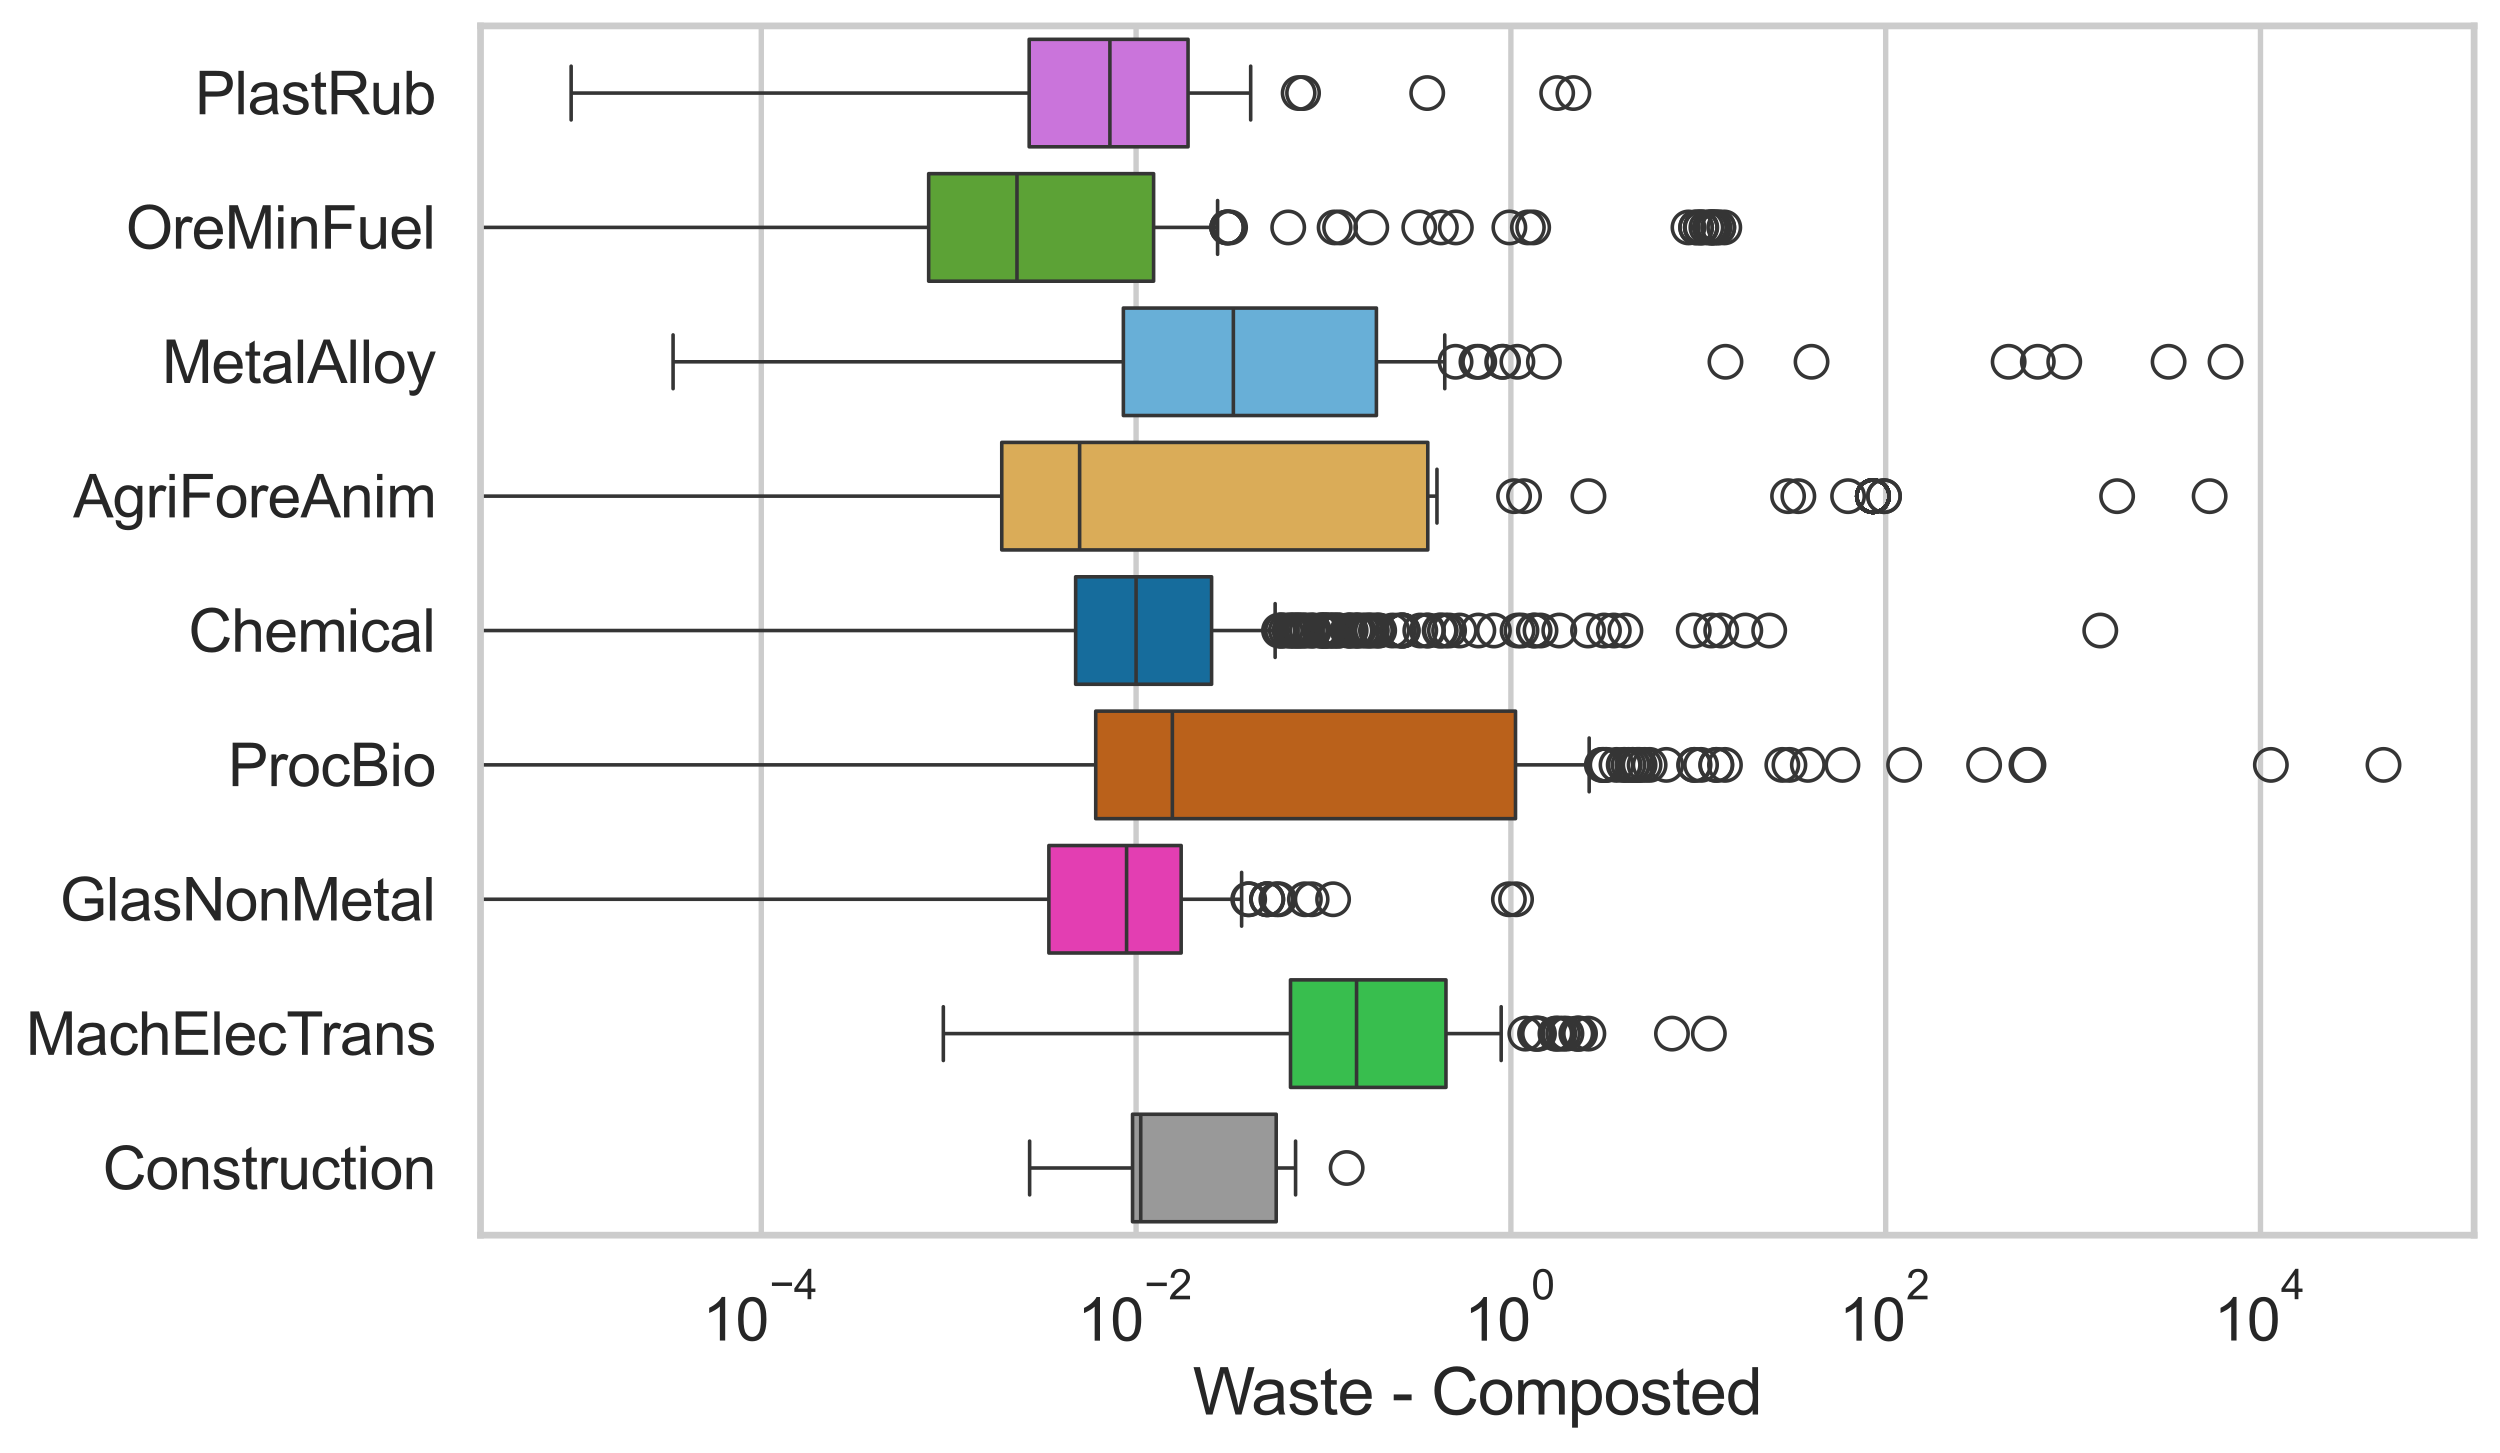 <?xml version="1.0" encoding="utf-8" standalone="no"?>
<!DOCTYPE svg PUBLIC "-//W3C//DTD SVG 1.1//EN"
  "http://www.w3.org/Graphics/SVG/1.1/DTD/svg11.dtd">
<svg xmlns:xlink="http://www.w3.org/1999/xlink" width="695.577pt" height="404.34pt" viewBox="0 0 695.577 404.34" xmlns="http://www.w3.org/2000/svg" version="1.1">
 <defs>
  <style type="text/css">*{stroke-linejoin: round; stroke-linecap: butt}</style>
 </defs>
 <g id="figure_1">
  <g id="patch_1">
   <path d="M 0 404.34 
L 695.577 404.34 
L 695.577 0 
L 0 0 
z
" style="fill: #ffffff"/>
  </g>
  <g id="axes_1">
   <g id="patch_2">
    <path d="M 133.697 343.665 
L 688.377 343.665 
L 688.377 7.2 
L 133.697 7.2 
z
" style="fill: #ffffff"/>
   </g>
   <g id="matplotlib.axis_1">
    <g id="xtick_1">
     <g id="line2d_1">
      <path d="M 211.812 343.665 
L 211.812 7.2 
" clip-path="url(#pc7d05d42d1)" style="fill: none; stroke: #cccccc; stroke-width: 1.5; stroke-linecap: round"/>
     </g>
     <g id="text_1">
      <!-- $\mathdefault{10^{-4}}$ -->
      <g style="fill: #262626" transform="translate(195.477 373.015) scale(0.165 -0.165)">
       <defs>
        <path id="ArialMT-31" d="M 2384 0 
L 1822 0 
L 1822 3584 
Q 1619 3391 1289 3197 
Q 959 3003 697 2906 
L 697 3450 
Q 1169 3672 1522 3987 
Q 1875 4303 2022 4600 
L 2384 4600 
L 2384 0 
z
" transform="scale(0.016)"/>
        <path id="ArialMT-30" d="M 266 2259 
Q 266 3072 433 3567 
Q 600 4063 929 4331 
Q 1259 4600 1759 4600 
Q 2128 4600 2406 4451 
Q 2684 4303 2865 4023 
Q 3047 3744 3150 3342 
Q 3253 2941 3253 2259 
Q 3253 1453 3087 958 
Q 2922 463 2592 192 
Q 2263 -78 1759 -78 
Q 1097 -78 719 397 
Q 266 969 266 2259 
z
M 844 2259 
Q 844 1131 1108 757 
Q 1372 384 1759 384 
Q 2147 384 2411 759 
Q 2675 1134 2675 2259 
Q 2675 3391 2411 3762 
Q 2147 4134 1753 4134 
Q 1366 4134 1134 3806 
Q 844 3388 844 2259 
z
" transform="scale(0.016)"/>
        <path id="ArialMT-2212" d="M 3381 1997 
L 356 1997 
L 356 2522 
L 3381 2522 
L 3381 1997 
z
" transform="scale(0.016)"/>
        <path id="ArialMT-34" d="M 2069 0 
L 2069 1097 
L 81 1097 
L 81 1613 
L 2172 4581 
L 2631 4581 
L 2631 1613 
L 3250 1613 
L 3250 1097 
L 2631 1097 
L 2631 0 
L 2069 0 
z
M 2069 1613 
L 2069 3678 
L 634 1613 
L 2069 1613 
z
" transform="scale(0.016)"/>
       </defs>
       <use xlink:href="#ArialMT-31" transform="translate(0 0.202)"/>
       <use xlink:href="#ArialMT-30" transform="translate(55.615 0.202)"/>
       <use xlink:href="#ArialMT-2212" transform="translate(112.973 69.895) scale(0.7)"/>
       <use xlink:href="#ArialMT-34" transform="translate(153.852 69.895) scale(0.7)"/>
      </g>
     </g>
    </g>
    <g id="xtick_2">
     <g id="line2d_2">
      <path d="M 316.093 343.665 
L 316.093 7.2 
" clip-path="url(#pc7d05d42d1)" style="fill: none; stroke: #cccccc; stroke-width: 1.5; stroke-linecap: round"/>
     </g>
     <g id="text_2">
      <!-- $\mathdefault{10^{-2}}$ -->
      <g style="fill: #262626" transform="translate(299.758 373.18) scale(0.165 -0.165)">
       <defs>
        <path id="ArialMT-32" d="M 3222 541 
L 3222 0 
L 194 0 
Q 188 203 259 391 
Q 375 700 629 1000 
Q 884 1300 1366 1694 
Q 2113 2306 2375 2664 
Q 2638 3022 2638 3341 
Q 2638 3675 2398 3904 
Q 2159 4134 1775 4134 
Q 1369 4134 1125 3890 
Q 881 3647 878 3216 
L 300 3275 
Q 359 3922 746 4261 
Q 1134 4600 1788 4600 
Q 2447 4600 2831 4234 
Q 3216 3869 3216 3328 
Q 3216 3053 3103 2787 
Q 2991 2522 2730 2228 
Q 2469 1934 1863 1422 
Q 1356 997 1212 845 
Q 1069 694 975 541 
L 3222 541 
z
" transform="scale(0.016)"/>
       </defs>
       <use xlink:href="#ArialMT-31" transform="translate(0 0.994)"/>
       <use xlink:href="#ArialMT-30" transform="translate(55.615 0.994)"/>
       <use xlink:href="#ArialMT-2212" transform="translate(112.973 70.688) scale(0.7)"/>
       <use xlink:href="#ArialMT-32" transform="translate(153.852 70.688) scale(0.7)"/>
      </g>
     </g>
    </g>
    <g id="xtick_3">
     <g id="line2d_3">
      <path d="M 420.374 343.665 
L 420.374 7.2 
" clip-path="url(#pc7d05d42d1)" style="fill: none; stroke: #cccccc; stroke-width: 1.5; stroke-linecap: round"/>
     </g>
     <g id="text_3">
      <!-- $\mathdefault{10^{0}}$ -->
      <g style="fill: #262626" transform="translate(407.422 373.18) scale(0.165 -0.165)">
       <use xlink:href="#ArialMT-31" transform="translate(0 0.994)"/>
       <use xlink:href="#ArialMT-30" transform="translate(55.615 0.994)"/>
       <use xlink:href="#ArialMT-30" transform="translate(112.973 70.688) scale(0.7)"/>
      </g>
     </g>
    </g>
    <g id="xtick_4">
     <g id="line2d_4">
      <path d="M 524.655 343.665 
L 524.655 7.2 
" clip-path="url(#pc7d05d42d1)" style="fill: none; stroke: #cccccc; stroke-width: 1.5; stroke-linecap: round"/>
     </g>
     <g id="text_4">
      <!-- $\mathdefault{10^{2}}$ -->
      <g style="fill: #262626" transform="translate(511.703 373.18) scale(0.165 -0.165)">
       <use xlink:href="#ArialMT-31" transform="translate(0 0.994)"/>
       <use xlink:href="#ArialMT-30" transform="translate(55.615 0.994)"/>
       <use xlink:href="#ArialMT-32" transform="translate(112.973 70.688) scale(0.7)"/>
      </g>
     </g>
    </g>
    <g id="xtick_5">
     <g id="line2d_5">
      <path d="M 628.936 343.665 
L 628.936 7.2 
" clip-path="url(#pc7d05d42d1)" style="fill: none; stroke: #cccccc; stroke-width: 1.5; stroke-linecap: round"/>
     </g>
     <g id="text_5">
      <!-- $\mathdefault{10^{4}}$ -->
      <g style="fill: #262626" transform="translate(615.984 373.015) scale(0.165 -0.165)">
       <use xlink:href="#ArialMT-31" transform="translate(0 0.202)"/>
       <use xlink:href="#ArialMT-30" transform="translate(55.615 0.202)"/>
       <use xlink:href="#ArialMT-34" transform="translate(112.973 69.895) scale(0.7)"/>
      </g>
     </g>
    </g>
    <g id="text_6">
     <!-- Waste - Composted -->
     <g style="fill: #262626" transform="translate(331.851 393.563) scale(0.18 -0.18)">
      <defs>
       <path id="ArialMT-57" d="M 1294 0 
L 78 4581 
L 700 4581 
L 1397 1578 
Q 1509 1106 1591 641 
Q 1766 1375 1797 1488 
L 2669 4581 
L 3400 4581 
L 4056 2263 
Q 4303 1400 4413 641 
Q 4500 1075 4641 1638 
L 5359 4581 
L 5969 4581 
L 4713 0 
L 4128 0 
L 3163 3491 
Q 3041 3928 3019 4028 
Q 2947 3713 2884 3491 
L 1913 0 
L 1294 0 
z
" transform="scale(0.016)"/>
       <path id="ArialMT-61" d="M 2588 409 
Q 2275 144 1986 34 
Q 1697 -75 1366 -75 
Q 819 -75 525 192 
Q 231 459 231 875 
Q 231 1119 342 1320 
Q 453 1522 633 1644 
Q 813 1766 1038 1828 
Q 1203 1872 1538 1913 
Q 2219 1994 2541 2106 
Q 2544 2222 2544 2253 
Q 2544 2597 2384 2738 
Q 2169 2928 1744 2928 
Q 1347 2928 1158 2789 
Q 969 2650 878 2297 
L 328 2372 
Q 403 2725 575 2942 
Q 747 3159 1072 3276 
Q 1397 3394 1825 3394 
Q 2250 3394 2515 3294 
Q 2781 3194 2906 3042 
Q 3031 2891 3081 2659 
Q 3109 2516 3109 2141 
L 3109 1391 
Q 3109 606 3145 398 
Q 3181 191 3288 0 
L 2700 0 
Q 2613 175 2588 409 
z
M 2541 1666 
Q 2234 1541 1622 1453 
Q 1275 1403 1131 1340 
Q 988 1278 909 1158 
Q 831 1038 831 891 
Q 831 666 1001 516 
Q 1172 366 1500 366 
Q 1825 366 2078 508 
Q 2331 650 2450 897 
Q 2541 1088 2541 1459 
L 2541 1666 
z
" transform="scale(0.016)"/>
       <path id="ArialMT-73" d="M 197 991 
L 753 1078 
Q 800 744 1014 566 
Q 1228 388 1613 388 
Q 2000 388 2187 545 
Q 2375 703 2375 916 
Q 2375 1106 2209 1216 
Q 2094 1291 1634 1406 
Q 1016 1563 777 1677 
Q 538 1791 414 1992 
Q 291 2194 291 2438 
Q 291 2659 392 2848 
Q 494 3038 669 3163 
Q 800 3259 1026 3326 
Q 1253 3394 1513 3394 
Q 1903 3394 2198 3281 
Q 2494 3169 2634 2976 
Q 2775 2784 2828 2463 
L 2278 2388 
Q 2241 2644 2061 2787 
Q 1881 2931 1553 2931 
Q 1166 2931 1000 2803 
Q 834 2675 834 2503 
Q 834 2394 903 2306 
Q 972 2216 1119 2156 
Q 1203 2125 1616 2013 
Q 2213 1853 2448 1751 
Q 2684 1650 2818 1456 
Q 2953 1263 2953 975 
Q 2953 694 2789 445 
Q 2625 197 2315 61 
Q 2006 -75 1616 -75 
Q 969 -75 630 194 
Q 291 463 197 991 
z
" transform="scale(0.016)"/>
       <path id="ArialMT-74" d="M 1650 503 
L 1731 6 
Q 1494 -44 1306 -44 
Q 1000 -44 831 53 
Q 663 150 594 308 
Q 525 466 525 972 
L 525 2881 
L 113 2881 
L 113 3319 
L 525 3319 
L 525 4141 
L 1084 4478 
L 1084 3319 
L 1650 3319 
L 1650 2881 
L 1084 2881 
L 1084 941 
Q 1084 700 1114 631 
Q 1144 563 1211 522 
Q 1278 481 1403 481 
Q 1497 481 1650 503 
z
" transform="scale(0.016)"/>
       <path id="ArialMT-65" d="M 2694 1069 
L 3275 997 
Q 3138 488 2766 206 
Q 2394 -75 1816 -75 
Q 1088 -75 661 373 
Q 234 822 234 1631 
Q 234 2469 665 2931 
Q 1097 3394 1784 3394 
Q 2450 3394 2872 2941 
Q 3294 2488 3294 1666 
Q 3294 1616 3291 1516 
L 816 1516 
Q 847 969 1125 678 
Q 1403 388 1819 388 
Q 2128 388 2347 550 
Q 2566 713 2694 1069 
z
M 847 1978 
L 2700 1978 
Q 2663 2397 2488 2606 
Q 2219 2931 1791 2931 
Q 1403 2931 1139 2672 
Q 875 2413 847 1978 
z
" transform="scale(0.016)"/>
       <path id="ArialMT-20" transform="scale(0.016)"/>
       <path id="ArialMT-2d" d="M 203 1375 
L 203 1941 
L 1931 1941 
L 1931 1375 
L 203 1375 
z
" transform="scale(0.016)"/>
       <path id="ArialMT-43" d="M 3763 1606 
L 4369 1453 
Q 4178 706 3683 314 
Q 3188 -78 2472 -78 
Q 1731 -78 1267 223 
Q 803 525 561 1097 
Q 319 1669 319 2325 
Q 319 3041 592 3573 
Q 866 4106 1370 4382 
Q 1875 4659 2481 4659 
Q 3169 4659 3637 4309 
Q 4106 3959 4291 3325 
L 3694 3184 
Q 3534 3684 3231 3912 
Q 2928 4141 2469 4141 
Q 1941 4141 1586 3887 
Q 1231 3634 1087 3207 
Q 944 2781 944 2328 
Q 944 1744 1114 1308 
Q 1284 872 1643 656 
Q 2003 441 2422 441 
Q 2931 441 3284 734 
Q 3638 1028 3763 1606 
z
" transform="scale(0.016)"/>
       <path id="ArialMT-6f" d="M 213 1659 
Q 213 2581 725 3025 
Q 1153 3394 1769 3394 
Q 2453 3394 2887 2945 
Q 3322 2497 3322 1706 
Q 3322 1066 3130 698 
Q 2938 331 2570 128 
Q 2203 -75 1769 -75 
Q 1072 -75 642 372 
Q 213 819 213 1659 
z
M 791 1659 
Q 791 1022 1069 705 
Q 1347 388 1769 388 
Q 2188 388 2466 706 
Q 2744 1025 2744 1678 
Q 2744 2294 2464 2611 
Q 2184 2928 1769 2928 
Q 1347 2928 1069 2612 
Q 791 2297 791 1659 
z
" transform="scale(0.016)"/>
       <path id="ArialMT-6d" d="M 422 0 
L 422 3319 
L 925 3319 
L 925 2853 
Q 1081 3097 1340 3245 
Q 1600 3394 1931 3394 
Q 2300 3394 2536 3241 
Q 2772 3088 2869 2813 
Q 3263 3394 3894 3394 
Q 4388 3394 4653 3120 
Q 4919 2847 4919 2278 
L 4919 0 
L 4359 0 
L 4359 2091 
Q 4359 2428 4304 2576 
Q 4250 2725 4106 2815 
Q 3963 2906 3769 2906 
Q 3419 2906 3187 2673 
Q 2956 2441 2956 1928 
L 2956 0 
L 2394 0 
L 2394 2156 
Q 2394 2531 2256 2718 
Q 2119 2906 1806 2906 
Q 1569 2906 1367 2781 
Q 1166 2656 1075 2415 
Q 984 2175 984 1722 
L 984 0 
L 422 0 
z
" transform="scale(0.016)"/>
       <path id="ArialMT-70" d="M 422 -1272 
L 422 3319 
L 934 3319 
L 934 2888 
Q 1116 3141 1344 3267 
Q 1572 3394 1897 3394 
Q 2322 3394 2647 3175 
Q 2972 2956 3137 2557 
Q 3303 2159 3303 1684 
Q 3303 1175 3120 767 
Q 2938 359 2589 142 
Q 2241 -75 1856 -75 
Q 1575 -75 1351 44 
Q 1128 163 984 344 
L 984 -1272 
L 422 -1272 
z
M 931 1641 
Q 931 1000 1190 694 
Q 1450 388 1819 388 
Q 2194 388 2461 705 
Q 2728 1022 2728 1688 
Q 2728 2322 2467 2637 
Q 2206 2953 1844 2953 
Q 1484 2953 1207 2617 
Q 931 2281 931 1641 
z
" transform="scale(0.016)"/>
       <path id="ArialMT-64" d="M 2575 0 
L 2575 419 
Q 2259 -75 1647 -75 
Q 1250 -75 917 144 
Q 584 363 401 755 
Q 219 1147 219 1656 
Q 219 2153 384 2558 
Q 550 2963 881 3178 
Q 1213 3394 1622 3394 
Q 1922 3394 2156 3267 
Q 2391 3141 2538 2938 
L 2538 4581 
L 3097 4581 
L 3097 0 
L 2575 0 
z
M 797 1656 
Q 797 1019 1065 703 
Q 1334 388 1700 388 
Q 2069 388 2326 689 
Q 2584 991 2584 1609 
Q 2584 2291 2321 2609 
Q 2059 2928 1675 2928 
Q 1300 2928 1048 2622 
Q 797 2316 797 1656 
z
" transform="scale(0.016)"/>
      </defs>
      <use xlink:href="#ArialMT-57"/>
      <use xlink:href="#ArialMT-61" transform="translate(90.635 0)"/>
      <use xlink:href="#ArialMT-73" transform="translate(146.25 0)"/>
      <use xlink:href="#ArialMT-74" transform="translate(196.25 0)"/>
      <use xlink:href="#ArialMT-65" transform="translate(224.033 0)"/>
      <use xlink:href="#ArialMT-20" transform="translate(279.648 0)"/>
      <use xlink:href="#ArialMT-2d" transform="translate(307.432 0)"/>
      <use xlink:href="#ArialMT-20" transform="translate(340.732 0)"/>
      <use xlink:href="#ArialMT-43" transform="translate(368.516 0)"/>
      <use xlink:href="#ArialMT-6f" transform="translate(440.732 0)"/>
      <use xlink:href="#ArialMT-6d" transform="translate(496.348 0)"/>
      <use xlink:href="#ArialMT-70" transform="translate(579.648 0)"/>
      <use xlink:href="#ArialMT-6f" transform="translate(635.264 0)"/>
      <use xlink:href="#ArialMT-73" transform="translate(690.879 0)"/>
      <use xlink:href="#ArialMT-74" transform="translate(740.879 0)"/>
      <use xlink:href="#ArialMT-65" transform="translate(768.662 0)"/>
      <use xlink:href="#ArialMT-64" transform="translate(824.277 0)"/>
     </g>
    </g>
   </g>
   <g id="matplotlib.axis_2">
    <g id="ytick_1">
     <g id="text_7">
      <!-- PlastRub -->
      <g style="fill: #262626" transform="translate(54.248 31.798) scale(0.165 -0.165)">
       <defs>
        <path id="ArialMT-50" d="M 494 0 
L 494 4581 
L 2222 4581 
Q 2678 4581 2919 4538 
Q 3256 4481 3484 4323 
Q 3713 4166 3852 3881 
Q 3991 3597 3991 3256 
Q 3991 2672 3619 2267 
Q 3247 1863 2275 1863 
L 1100 1863 
L 1100 0 
L 494 0 
z
M 1100 2403 
L 2284 2403 
Q 2872 2403 3119 2622 
Q 3366 2841 3366 3238 
Q 3366 3525 3220 3729 
Q 3075 3934 2838 4000 
Q 2684 4041 2272 4041 
L 1100 4041 
L 1100 2403 
z
" transform="scale(0.016)"/>
        <path id="ArialMT-6c" d="M 409 0 
L 409 4581 
L 972 4581 
L 972 0 
L 409 0 
z
" transform="scale(0.016)"/>
        <path id="ArialMT-52" d="M 503 0 
L 503 4581 
L 2534 4581 
Q 3147 4581 3465 4457 
Q 3784 4334 3975 4021 
Q 4166 3709 4166 3331 
Q 4166 2844 3850 2509 
Q 3534 2175 2875 2084 
Q 3116 1969 3241 1856 
Q 3506 1613 3744 1247 
L 4541 0 
L 3778 0 
L 3172 953 
Q 2906 1366 2734 1584 
Q 2563 1803 2427 1890 
Q 2291 1978 2150 2013 
Q 2047 2034 1813 2034 
L 1109 2034 
L 1109 0 
L 503 0 
z
M 1109 2559 
L 2413 2559 
Q 2828 2559 3062 2645 
Q 3297 2731 3419 2920 
Q 3541 3109 3541 3331 
Q 3541 3656 3305 3865 
Q 3069 4075 2559 4075 
L 1109 4075 
L 1109 2559 
z
" transform="scale(0.016)"/>
        <path id="ArialMT-75" d="M 2597 0 
L 2597 488 
Q 2209 -75 1544 -75 
Q 1250 -75 995 37 
Q 741 150 617 320 
Q 494 491 444 738 
Q 409 903 409 1263 
L 409 3319 
L 972 3319 
L 972 1478 
Q 972 1038 1006 884 
Q 1059 663 1231 536 
Q 1403 409 1656 409 
Q 1909 409 2131 539 
Q 2353 669 2445 892 
Q 2538 1116 2538 1541 
L 2538 3319 
L 3100 3319 
L 3100 0 
L 2597 0 
z
" transform="scale(0.016)"/>
        <path id="ArialMT-62" d="M 941 0 
L 419 0 
L 419 4581 
L 981 4581 
L 981 2947 
Q 1338 3394 1891 3394 
Q 2197 3394 2470 3270 
Q 2744 3147 2920 2923 
Q 3097 2700 3197 2384 
Q 3297 2069 3297 1709 
Q 3297 856 2875 390 
Q 2453 -75 1863 -75 
Q 1275 -75 941 416 
L 941 0 
z
M 934 1684 
Q 934 1088 1097 822 
Q 1363 388 1816 388 
Q 2184 388 2453 708 
Q 2722 1028 2722 1663 
Q 2722 2313 2464 2622 
Q 2206 2931 1841 2931 
Q 1472 2931 1203 2611 
Q 934 2291 934 1684 
z
" transform="scale(0.016)"/>
       </defs>
       <use xlink:href="#ArialMT-50"/>
       <use xlink:href="#ArialMT-6c" transform="translate(66.699 0)"/>
       <use xlink:href="#ArialMT-61" transform="translate(88.916 0)"/>
       <use xlink:href="#ArialMT-73" transform="translate(144.531 0)"/>
       <use xlink:href="#ArialMT-74" transform="translate(194.531 0)"/>
       <use xlink:href="#ArialMT-52" transform="translate(222.314 0)"/>
       <use xlink:href="#ArialMT-75" transform="translate(294.531 0)"/>
       <use xlink:href="#ArialMT-62" transform="translate(350.146 0)"/>
      </g>
     </g>
    </g>
    <g id="ytick_2">
     <g id="text_8">
      <!-- OreMinFuel -->
      <g style="fill: #262626" transform="translate(35.013 69.183) scale(0.165 -0.165)">
       <defs>
        <path id="ArialMT-4f" d="M 309 2231 
Q 309 3372 921 4017 
Q 1534 4663 2503 4663 
Q 3138 4663 3647 4359 
Q 4156 4056 4423 3514 
Q 4691 2972 4691 2284 
Q 4691 1588 4409 1038 
Q 4128 488 3612 205 
Q 3097 -78 2500 -78 
Q 1853 -78 1343 234 
Q 834 547 571 1087 
Q 309 1628 309 2231 
z
M 934 2222 
Q 934 1394 1379 917 
Q 1825 441 2497 441 
Q 3181 441 3623 922 
Q 4066 1403 4066 2288 
Q 4066 2847 3877 3264 
Q 3688 3681 3323 3911 
Q 2959 4141 2506 4141 
Q 1863 4141 1398 3698 
Q 934 3256 934 2222 
z
" transform="scale(0.016)"/>
        <path id="ArialMT-72" d="M 416 0 
L 416 3319 
L 922 3319 
L 922 2816 
Q 1116 3169 1280 3281 
Q 1444 3394 1641 3394 
Q 1925 3394 2219 3213 
L 2025 2691 
Q 1819 2813 1613 2813 
Q 1428 2813 1281 2702 
Q 1134 2591 1072 2394 
Q 978 2094 978 1738 
L 978 0 
L 416 0 
z
" transform="scale(0.016)"/>
        <path id="ArialMT-4d" d="M 475 0 
L 475 4581 
L 1388 4581 
L 2472 1338 
Q 2622 884 2691 659 
Q 2769 909 2934 1394 
L 4031 4581 
L 4847 4581 
L 4847 0 
L 4263 0 
L 4263 3834 
L 2931 0 
L 2384 0 
L 1059 3900 
L 1059 0 
L 475 0 
z
" transform="scale(0.016)"/>
        <path id="ArialMT-69" d="M 425 3934 
L 425 4581 
L 988 4581 
L 988 3934 
L 425 3934 
z
M 425 0 
L 425 3319 
L 988 3319 
L 988 0 
L 425 0 
z
" transform="scale(0.016)"/>
        <path id="ArialMT-6e" d="M 422 0 
L 422 3319 
L 928 3319 
L 928 2847 
Q 1294 3394 1984 3394 
Q 2284 3394 2536 3286 
Q 2788 3178 2913 3003 
Q 3038 2828 3088 2588 
Q 3119 2431 3119 2041 
L 3119 0 
L 2556 0 
L 2556 2019 
Q 2556 2363 2490 2533 
Q 2425 2703 2258 2804 
Q 2091 2906 1866 2906 
Q 1506 2906 1245 2678 
Q 984 2450 984 1813 
L 984 0 
L 422 0 
z
" transform="scale(0.016)"/>
        <path id="ArialMT-46" d="M 525 0 
L 525 4581 
L 3616 4581 
L 3616 4041 
L 1131 4041 
L 1131 2622 
L 3281 2622 
L 3281 2081 
L 1131 2081 
L 1131 0 
L 525 0 
z
" transform="scale(0.016)"/>
       </defs>
       <use xlink:href="#ArialMT-4f"/>
       <use xlink:href="#ArialMT-72" transform="translate(77.783 0)"/>
       <use xlink:href="#ArialMT-65" transform="translate(111.084 0)"/>
       <use xlink:href="#ArialMT-4d" transform="translate(166.699 0)"/>
       <use xlink:href="#ArialMT-69" transform="translate(250 0)"/>
       <use xlink:href="#ArialMT-6e" transform="translate(272.217 0)"/>
       <use xlink:href="#ArialMT-46" transform="translate(327.832 0)"/>
       <use xlink:href="#ArialMT-75" transform="translate(388.916 0)"/>
       <use xlink:href="#ArialMT-65" transform="translate(444.531 0)"/>
       <use xlink:href="#ArialMT-6c" transform="translate(500.146 0)"/>
      </g>
     </g>
    </g>
    <g id="ytick_3">
     <g id="text_9">
      <!-- MetalAlloy -->
      <g style="fill: #262626" transform="translate(45.088 106.568) scale(0.165 -0.165)">
       <defs>
        <path id="ArialMT-41" d="M -9 0 
L 1750 4581 
L 2403 4581 
L 4278 0 
L 3588 0 
L 3053 1388 
L 1138 1388 
L 634 0 
L -9 0 
z
M 1313 1881 
L 2866 1881 
L 2388 3150 
Q 2169 3728 2063 4100 
Q 1975 3659 1816 3225 
L 1313 1881 
z
" transform="scale(0.016)"/>
        <path id="ArialMT-79" d="M 397 -1278 
L 334 -750 
Q 519 -800 656 -800 
Q 844 -800 956 -737 
Q 1069 -675 1141 -563 
Q 1194 -478 1313 -144 
Q 1328 -97 1363 -6 
L 103 3319 
L 709 3319 
L 1400 1397 
Q 1534 1031 1641 628 
Q 1738 1016 1872 1384 
L 2581 3319 
L 3144 3319 
L 1881 -56 
Q 1678 -603 1566 -809 
Q 1416 -1088 1222 -1217 
Q 1028 -1347 759 -1347 
Q 597 -1347 397 -1278 
z
" transform="scale(0.016)"/>
       </defs>
       <use xlink:href="#ArialMT-4d"/>
       <use xlink:href="#ArialMT-65" transform="translate(83.301 0)"/>
       <use xlink:href="#ArialMT-74" transform="translate(138.916 0)"/>
       <use xlink:href="#ArialMT-61" transform="translate(166.699 0)"/>
       <use xlink:href="#ArialMT-6c" transform="translate(222.314 0)"/>
       <use xlink:href="#ArialMT-41" transform="translate(244.531 0)"/>
       <use xlink:href="#ArialMT-6c" transform="translate(311.23 0)"/>
       <use xlink:href="#ArialMT-6c" transform="translate(333.447 0)"/>
       <use xlink:href="#ArialMT-6f" transform="translate(355.664 0)"/>
       <use xlink:href="#ArialMT-79" transform="translate(411.279 0)"/>
      </g>
     </g>
    </g>
    <g id="ytick_4">
     <g id="text_10">
      <!-- AgriForeAnim -->
      <g style="fill: #262626" transform="translate(20.341 143.953) scale(0.165 -0.165)">
       <defs>
        <path id="ArialMT-67" d="M 319 -275 
L 866 -356 
Q 900 -609 1056 -725 
Q 1266 -881 1628 -881 
Q 2019 -881 2231 -725 
Q 2444 -569 2519 -288 
Q 2563 -116 2559 434 
Q 2191 0 1641 0 
Q 956 0 581 494 
Q 206 988 206 1678 
Q 206 2153 378 2554 
Q 550 2956 876 3175 
Q 1203 3394 1644 3394 
Q 2231 3394 2613 2919 
L 2613 3319 
L 3131 3319 
L 3131 450 
Q 3131 -325 2973 -648 
Q 2816 -972 2473 -1159 
Q 2131 -1347 1631 -1347 
Q 1038 -1347 672 -1080 
Q 306 -813 319 -275 
z
M 784 1719 
Q 784 1066 1043 766 
Q 1303 466 1694 466 
Q 2081 466 2343 764 
Q 2606 1063 2606 1700 
Q 2606 2309 2336 2618 
Q 2066 2928 1684 2928 
Q 1309 2928 1046 2623 
Q 784 2319 784 1719 
z
" transform="scale(0.016)"/>
       </defs>
       <use xlink:href="#ArialMT-41"/>
       <use xlink:href="#ArialMT-67" transform="translate(66.699 0)"/>
       <use xlink:href="#ArialMT-72" transform="translate(122.314 0)"/>
       <use xlink:href="#ArialMT-69" transform="translate(155.615 0)"/>
       <use xlink:href="#ArialMT-46" transform="translate(177.832 0)"/>
       <use xlink:href="#ArialMT-6f" transform="translate(238.916 0)"/>
       <use xlink:href="#ArialMT-72" transform="translate(294.531 0)"/>
       <use xlink:href="#ArialMT-65" transform="translate(327.832 0)"/>
       <use xlink:href="#ArialMT-41" transform="translate(383.447 0)"/>
       <use xlink:href="#ArialMT-6e" transform="translate(450.146 0)"/>
       <use xlink:href="#ArialMT-69" transform="translate(505.762 0)"/>
       <use xlink:href="#ArialMT-6d" transform="translate(527.979 0)"/>
      </g>
     </g>
    </g>
    <g id="ytick_5">
     <g id="text_11">
      <!-- Chemical -->
      <g style="fill: #262626" transform="translate(52.428 181.337) scale(0.165 -0.165)">
       <defs>
        <path id="ArialMT-68" d="M 422 0 
L 422 4581 
L 984 4581 
L 984 2938 
Q 1378 3394 1978 3394 
Q 2347 3394 2619 3248 
Q 2891 3103 3008 2847 
Q 3125 2591 3125 2103 
L 3125 0 
L 2563 0 
L 2563 2103 
Q 2563 2525 2380 2717 
Q 2197 2909 1863 2909 
Q 1613 2909 1392 2779 
Q 1172 2650 1078 2428 
Q 984 2206 984 1816 
L 984 0 
L 422 0 
z
" transform="scale(0.016)"/>
        <path id="ArialMT-63" d="M 2588 1216 
L 3141 1144 
Q 3050 572 2676 248 
Q 2303 -75 1759 -75 
Q 1078 -75 664 370 
Q 250 816 250 1647 
Q 250 2184 428 2587 
Q 606 2991 970 3192 
Q 1334 3394 1763 3394 
Q 2303 3394 2647 3120 
Q 2991 2847 3088 2344 
L 2541 2259 
Q 2463 2594 2264 2762 
Q 2066 2931 1784 2931 
Q 1359 2931 1093 2626 
Q 828 2322 828 1663 
Q 828 994 1084 691 
Q 1341 388 1753 388 
Q 2084 388 2306 591 
Q 2528 794 2588 1216 
z
" transform="scale(0.016)"/>
       </defs>
       <use xlink:href="#ArialMT-43"/>
       <use xlink:href="#ArialMT-68" transform="translate(72.217 0)"/>
       <use xlink:href="#ArialMT-65" transform="translate(127.832 0)"/>
       <use xlink:href="#ArialMT-6d" transform="translate(183.447 0)"/>
       <use xlink:href="#ArialMT-69" transform="translate(266.748 0)"/>
       <use xlink:href="#ArialMT-63" transform="translate(288.965 0)"/>
       <use xlink:href="#ArialMT-61" transform="translate(338.965 0)"/>
       <use xlink:href="#ArialMT-6c" transform="translate(394.58 0)"/>
      </g>
     </g>
    </g>
    <g id="ytick_6">
     <g id="text_12">
      <!-- ProcBio -->
      <g style="fill: #262626" transform="translate(63.424 218.722) scale(0.165 -0.165)">
       <defs>
        <path id="ArialMT-42" d="M 469 0 
L 469 4581 
L 2188 4581 
Q 2713 4581 3030 4442 
Q 3347 4303 3526 4014 
Q 3706 3725 3706 3409 
Q 3706 3116 3547 2856 
Q 3388 2597 3066 2438 
Q 3481 2316 3704 2022 
Q 3928 1728 3928 1328 
Q 3928 1006 3792 729 
Q 3656 453 3456 303 
Q 3256 153 2954 76 
Q 2653 0 2216 0 
L 469 0 
z
M 1075 2656 
L 2066 2656 
Q 2469 2656 2644 2709 
Q 2875 2778 2992 2937 
Q 3109 3097 3109 3338 
Q 3109 3566 3000 3739 
Q 2891 3913 2687 3977 
Q 2484 4041 1991 4041 
L 1075 4041 
L 1075 2656 
z
M 1075 541 
L 2216 541 
Q 2509 541 2628 563 
Q 2838 600 2978 687 
Q 3119 775 3209 942 
Q 3300 1109 3300 1328 
Q 3300 1584 3169 1773 
Q 3038 1963 2805 2039 
Q 2572 2116 2134 2116 
L 1075 2116 
L 1075 541 
z
" transform="scale(0.016)"/>
       </defs>
       <use xlink:href="#ArialMT-50"/>
       <use xlink:href="#ArialMT-72" transform="translate(66.699 0)"/>
       <use xlink:href="#ArialMT-6f" transform="translate(100 0)"/>
       <use xlink:href="#ArialMT-63" transform="translate(155.615 0)"/>
       <use xlink:href="#ArialMT-42" transform="translate(205.615 0)"/>
       <use xlink:href="#ArialMT-69" transform="translate(272.314 0)"/>
       <use xlink:href="#ArialMT-6f" transform="translate(294.531 0)"/>
      </g>
     </g>
    </g>
    <g id="ytick_7">
     <g id="text_13">
      <!-- GlasNonMetal -->
      <g style="fill: #262626" transform="translate(16.659 256.107) scale(0.165 -0.165)">
       <defs>
        <path id="ArialMT-47" d="M 2638 1797 
L 2638 2334 
L 4578 2338 
L 4578 638 
Q 4131 281 3656 101 
Q 3181 -78 2681 -78 
Q 2006 -78 1454 211 
Q 903 500 622 1047 
Q 341 1594 341 2269 
Q 341 2938 620 3517 
Q 900 4097 1425 4378 
Q 1950 4659 2634 4659 
Q 3131 4659 3532 4498 
Q 3934 4338 4162 4050 
Q 4391 3763 4509 3300 
L 3963 3150 
Q 3859 3500 3706 3700 
Q 3553 3900 3268 4020 
Q 2984 4141 2638 4141 
Q 2222 4141 1919 4014 
Q 1616 3888 1430 3681 
Q 1244 3475 1141 3228 
Q 966 2803 966 2306 
Q 966 1694 1177 1281 
Q 1388 869 1791 669 
Q 2194 469 2647 469 
Q 3041 469 3416 620 
Q 3791 772 3984 944 
L 3984 1797 
L 2638 1797 
z
" transform="scale(0.016)"/>
        <path id="ArialMT-4e" d="M 488 0 
L 488 4581 
L 1109 4581 
L 3516 984 
L 3516 4581 
L 4097 4581 
L 4097 0 
L 3475 0 
L 1069 3600 
L 1069 0 
L 488 0 
z
" transform="scale(0.016)"/>
       </defs>
       <use xlink:href="#ArialMT-47"/>
       <use xlink:href="#ArialMT-6c" transform="translate(77.783 0)"/>
       <use xlink:href="#ArialMT-61" transform="translate(100 0)"/>
       <use xlink:href="#ArialMT-73" transform="translate(155.615 0)"/>
       <use xlink:href="#ArialMT-4e" transform="translate(205.615 0)"/>
       <use xlink:href="#ArialMT-6f" transform="translate(277.832 0)"/>
       <use xlink:href="#ArialMT-6e" transform="translate(333.447 0)"/>
       <use xlink:href="#ArialMT-4d" transform="translate(389.062 0)"/>
       <use xlink:href="#ArialMT-65" transform="translate(472.363 0)"/>
       <use xlink:href="#ArialMT-74" transform="translate(527.979 0)"/>
       <use xlink:href="#ArialMT-61" transform="translate(555.762 0)"/>
       <use xlink:href="#ArialMT-6c" transform="translate(611.377 0)"/>
      </g>
     </g>
    </g>
    <g id="ytick_8">
     <g id="text_14">
      <!-- MachElecTrans -->
      <g style="fill: #262626" transform="translate(7.2 293.492) scale(0.165 -0.165)">
       <defs>
        <path id="ArialMT-45" d="M 506 0 
L 506 4581 
L 3819 4581 
L 3819 4041 
L 1113 4041 
L 1113 2638 
L 3647 2638 
L 3647 2100 
L 1113 2100 
L 1113 541 
L 3925 541 
L 3925 0 
L 506 0 
z
" transform="scale(0.016)"/>
        <path id="ArialMT-54" d="M 1659 0 
L 1659 4041 
L 150 4041 
L 150 4581 
L 3781 4581 
L 3781 4041 
L 2266 4041 
L 2266 0 
L 1659 0 
z
" transform="scale(0.016)"/>
       </defs>
       <use xlink:href="#ArialMT-4d"/>
       <use xlink:href="#ArialMT-61" transform="translate(83.301 0)"/>
       <use xlink:href="#ArialMT-63" transform="translate(138.916 0)"/>
       <use xlink:href="#ArialMT-68" transform="translate(188.916 0)"/>
       <use xlink:href="#ArialMT-45" transform="translate(244.531 0)"/>
       <use xlink:href="#ArialMT-6c" transform="translate(311.23 0)"/>
       <use xlink:href="#ArialMT-65" transform="translate(333.447 0)"/>
       <use xlink:href="#ArialMT-63" transform="translate(389.062 0)"/>
       <use xlink:href="#ArialMT-54" transform="translate(439.062 0)"/>
       <use xlink:href="#ArialMT-72" transform="translate(496.396 0)"/>
       <use xlink:href="#ArialMT-61" transform="translate(529.697 0)"/>
       <use xlink:href="#ArialMT-6e" transform="translate(585.312 0)"/>
       <use xlink:href="#ArialMT-73" transform="translate(640.928 0)"/>
      </g>
     </g>
    </g>
    <g id="ytick_9">
     <g id="text_15">
      <!-- Construction -->
      <g style="fill: #262626" transform="translate(28.575 330.877) scale(0.165 -0.165)">
       <use xlink:href="#ArialMT-43"/>
       <use xlink:href="#ArialMT-6f" transform="translate(72.217 0)"/>
       <use xlink:href="#ArialMT-6e" transform="translate(127.832 0)"/>
       <use xlink:href="#ArialMT-73" transform="translate(183.447 0)"/>
       <use xlink:href="#ArialMT-74" transform="translate(233.447 0)"/>
       <use xlink:href="#ArialMT-72" transform="translate(261.23 0)"/>
       <use xlink:href="#ArialMT-75" transform="translate(294.531 0)"/>
       <use xlink:href="#ArialMT-63" transform="translate(350.146 0)"/>
       <use xlink:href="#ArialMT-74" transform="translate(400.146 0)"/>
       <use xlink:href="#ArialMT-69" transform="translate(427.93 0)"/>
       <use xlink:href="#ArialMT-6f" transform="translate(450.146 0)"/>
       <use xlink:href="#ArialMT-6e" transform="translate(505.762 0)"/>
      </g>
     </g>
    </g>
   </g>
   <g id="patch_3">
    <path d="M 286.352 10.938 
L 286.352 40.846 
L 330.55 40.846 
L 330.55 10.938 
L 286.352 10.938 
z
" clip-path="url(#pc7d05d42d1)" style="fill: #ca74db; stroke: #353535; stroke-linejoin: miter"/>
   </g>
   <g id="line2d_6">
    <path d="M 286.352 25.892 
L 158.91 25.892 
" clip-path="url(#pc7d05d42d1)" style="fill: none; stroke: #353535"/>
   </g>
   <g id="line2d_7">
    <path d="M 330.55 25.892 
L 347.979 25.892 
" clip-path="url(#pc7d05d42d1)" style="fill: none; stroke: #353535"/>
   </g>
   <g id="line2d_8">
    <path d="M 158.91 18.415 
L 158.91 33.369 
" clip-path="url(#pc7d05d42d1)" style="fill: none; stroke: #353535; stroke-linecap: round"/>
   </g>
   <g id="line2d_9">
    <path d="M 347.979 18.415 
L 347.979 33.369 
" clip-path="url(#pc7d05d42d1)" style="fill: none; stroke: #353535; stroke-linecap: round"/>
   </g>
   <g id="line2d_10">
    <defs>
     <path id="m6f4f1c1b43" d="M 0 4.5 
C 1.193 4.5 2.338 4.026 3.182 3.182 
C 4.026 2.338 4.5 1.193 4.5 0 
C 4.5 -1.193 4.026 -2.338 3.182 -3.182 
C 2.338 -4.026 1.193 -4.5 0 -4.5 
C -1.193 -4.5 -2.338 -4.026 -3.182 -3.182 
C -4.026 -2.338 -4.5 -1.193 -4.5 0 
C -4.5 1.193 -4.026 2.338 -3.182 3.182 
C -2.338 4.026 -1.193 4.5 0 4.5 
z
" style="stroke: #353535"/>
    </defs>
    <g clip-path="url(#pc7d05d42d1)">
     <use xlink:href="#m6f4f1c1b43" x="437.766" y="25.892" style="fill-opacity: 0; stroke: #353535"/>
     <use xlink:href="#m6f4f1c1b43" x="361.326" y="25.892" style="fill-opacity: 0; stroke: #353535"/>
     <use xlink:href="#m6f4f1c1b43" x="362.549" y="25.892" style="fill-opacity: 0; stroke: #353535"/>
     <use xlink:href="#m6f4f1c1b43" x="397.095" y="25.892" style="fill-opacity: 0; stroke: #353535"/>
     <use xlink:href="#m6f4f1c1b43" x="433.251" y="25.892" style="fill-opacity: 0; stroke: #353535"/>
    </g>
   </g>
   <g id="patch_4">
    <path d="M 258.385 48.323 
L 258.385 78.231 
L 320.969 78.231 
L 320.969 48.323 
L 258.385 48.323 
z
" clip-path="url(#pc7d05d42d1)" style="fill: #5ca236; stroke: #353535; stroke-linejoin: miter"/>
   </g>
   <g id="line2d_11">
    <path d="M 258.385 63.277 
L -1 63.277 
" clip-path="url(#pc7d05d42d1)" style="fill: none; stroke: #353535"/>
   </g>
   <g id="line2d_12">
    <path d="M 320.969 63.277 
L 338.772 63.277 
" clip-path="url(#pc7d05d42d1)" style="fill: none; stroke: #353535"/>
   </g>
   <g id="line2d_13">
    <path clip-path="url(#pc7d05d42d1)" style="fill: none; stroke: #353535; stroke-linecap: round"/>
   </g>
   <g id="line2d_14">
    <path d="M 338.772 55.8 
L 338.772 70.754 
" clip-path="url(#pc7d05d42d1)" style="fill: none; stroke: #353535; stroke-linecap: round"/>
   </g>
   <g id="line2d_15">
    <g clip-path="url(#pc7d05d42d1)">
     <use xlink:href="#m6f4f1c1b43" x="476.851" y="63.277" style="fill-opacity: 0; stroke: #353535"/>
     <use xlink:href="#m6f4f1c1b43" x="473.21" y="63.277" style="fill-opacity: 0; stroke: #353535"/>
     <use xlink:href="#m6f4f1c1b43" x="394.889" y="63.277" style="fill-opacity: 0; stroke: #353535"/>
     <use xlink:href="#m6f4f1c1b43" x="478.088" y="63.277" style="fill-opacity: 0; stroke: #353535"/>
     <use xlink:href="#m6f4f1c1b43" x="400.893" y="63.277" style="fill-opacity: 0; stroke: #353535"/>
     <use xlink:href="#m6f4f1c1b43" x="473.213" y="63.277" style="fill-opacity: 0; stroke: #353535"/>
     <use xlink:href="#m6f4f1c1b43" x="381.529" y="63.277" style="fill-opacity: 0; stroke: #353535"/>
     <use xlink:href="#m6f4f1c1b43" x="342.251" y="63.277" style="fill-opacity: 0; stroke: #353535"/>
     <use xlink:href="#m6f4f1c1b43" x="341.458" y="63.277" style="fill-opacity: 0; stroke: #353535"/>
     <use xlink:href="#m6f4f1c1b43" x="476.218" y="63.277" style="fill-opacity: 0; stroke: #353535"/>
     <use xlink:href="#m6f4f1c1b43" x="473.359" y="63.277" style="fill-opacity: 0; stroke: #353535"/>
     <use xlink:href="#m6f4f1c1b43" x="476.218" y="63.277" style="fill-opacity: 0; stroke: #353535"/>
     <use xlink:href="#m6f4f1c1b43" x="405.064" y="63.277" style="fill-opacity: 0; stroke: #353535"/>
     <use xlink:href="#m6f4f1c1b43" x="476.333" y="63.277" style="fill-opacity: 0; stroke: #353535"/>
     <use xlink:href="#m6f4f1c1b43" x="477.011" y="63.277" style="fill-opacity: 0; stroke: #353535"/>
     <use xlink:href="#m6f4f1c1b43" x="425.106" y="63.277" style="fill-opacity: 0; stroke: #353535"/>
     <use xlink:href="#m6f4f1c1b43" x="372.85" y="63.277" style="fill-opacity: 0; stroke: #353535"/>
     <use xlink:href="#m6f4f1c1b43" x="426.578" y="63.277" style="fill-opacity: 0; stroke: #353535"/>
     <use xlink:href="#m6f4f1c1b43" x="471.916" y="63.277" style="fill-opacity: 0; stroke: #353535"/>
     <use xlink:href="#m6f4f1c1b43" x="358.421" y="63.277" style="fill-opacity: 0; stroke: #353535"/>
     <use xlink:href="#m6f4f1c1b43" x="479.751" y="63.277" style="fill-opacity: 0; stroke: #353535"/>
     <use xlink:href="#m6f4f1c1b43" x="419.956" y="63.277" style="fill-opacity: 0; stroke: #353535"/>
     <use xlink:href="#m6f4f1c1b43" x="341.458" y="63.277" style="fill-opacity: 0; stroke: #353535"/>
     <use xlink:href="#m6f4f1c1b43" x="341.458" y="63.277" style="fill-opacity: 0; stroke: #353535"/>
     <use xlink:href="#m6f4f1c1b43" x="471.916" y="63.277" style="fill-opacity: 0; stroke: #353535"/>
     <use xlink:href="#m6f4f1c1b43" x="469.782" y="63.277" style="fill-opacity: 0; stroke: #353535"/>
     <use xlink:href="#m6f4f1c1b43" x="371.33" y="63.277" style="fill-opacity: 0; stroke: #353535"/>
     <use xlink:href="#m6f4f1c1b43" x="475.719" y="63.277" style="fill-opacity: 0; stroke: #353535"/>
     <use xlink:href="#m6f4f1c1b43" x="474.77" y="63.277" style="fill-opacity: 0; stroke: #353535"/>
     <use xlink:href="#m6f4f1c1b43" x="478.087" y="63.277" style="fill-opacity: 0; stroke: #353535"/>
    </g>
   </g>
   <g id="patch_5">
    <path d="M 312.558 85.708 
L 312.558 115.616 
L 382.959 115.616 
L 382.959 85.708 
L 312.558 85.708 
z
" clip-path="url(#pc7d05d42d1)" style="fill: #68afd7; stroke: #353535; stroke-linejoin: miter"/>
   </g>
   <g id="line2d_16">
    <path d="M 312.558 100.662 
L 187.271 100.662 
" clip-path="url(#pc7d05d42d1)" style="fill: none; stroke: #353535"/>
   </g>
   <g id="line2d_17">
    <path d="M 382.959 100.662 
L 401.978 100.662 
" clip-path="url(#pc7d05d42d1)" style="fill: none; stroke: #353535"/>
   </g>
   <g id="line2d_18">
    <path d="M 187.271 93.185 
L 187.271 108.139 
" clip-path="url(#pc7d05d42d1)" style="fill: none; stroke: #353535; stroke-linecap: round"/>
   </g>
   <g id="line2d_19">
    <path d="M 401.978 93.185 
L 401.978 108.139 
" clip-path="url(#pc7d05d42d1)" style="fill: none; stroke: #353535; stroke-linecap: round"/>
   </g>
   <g id="line2d_20">
    <g clip-path="url(#pc7d05d42d1)">
     <use xlink:href="#m6f4f1c1b43" x="404.981" y="100.662" style="fill-opacity: 0; stroke: #353535"/>
     <use xlink:href="#m6f4f1c1b43" x="619.213" y="100.662" style="fill-opacity: 0; stroke: #353535"/>
     <use xlink:href="#m6f4f1c1b43" x="603.371" y="100.662" style="fill-opacity: 0; stroke: #353535"/>
     <use xlink:href="#m6f4f1c1b43" x="429.558" y="100.662" style="fill-opacity: 0; stroke: #353535"/>
     <use xlink:href="#m6f4f1c1b43" x="422.19" y="100.662" style="fill-opacity: 0; stroke: #353535"/>
     <use xlink:href="#m6f4f1c1b43" x="574.333" y="100.662" style="fill-opacity: 0; stroke: #353535"/>
     <use xlink:href="#m6f4f1c1b43" x="480.076" y="100.662" style="fill-opacity: 0; stroke: #353535"/>
     <use xlink:href="#m6f4f1c1b43" x="558.869" y="100.662" style="fill-opacity: 0; stroke: #353535"/>
     <use xlink:href="#m6f4f1c1b43" x="410.792" y="100.662" style="fill-opacity: 0; stroke: #353535"/>
     <use xlink:href="#m6f4f1c1b43" x="418.188" y="100.662" style="fill-opacity: 0; stroke: #353535"/>
     <use xlink:href="#m6f4f1c1b43" x="417.958" y="100.662" style="fill-opacity: 0; stroke: #353535"/>
     <use xlink:href="#m6f4f1c1b43" x="566.978" y="100.662" style="fill-opacity: 0; stroke: #353535"/>
     <use xlink:href="#m6f4f1c1b43" x="411.569" y="100.662" style="fill-opacity: 0; stroke: #353535"/>
     <use xlink:href="#m6f4f1c1b43" x="504.022" y="100.662" style="fill-opacity: 0; stroke: #353535"/>
    </g>
   </g>
   <g id="patch_6">
    <path d="M 278.72 123.093 
L 278.72 153.001 
L 397.254 153.001 
L 397.254 123.093 
L 278.72 123.093 
z
" clip-path="url(#pc7d05d42d1)" style="fill: #daac58; stroke: #353535; stroke-linejoin: miter"/>
   </g>
   <g id="line2d_21">
    <path d="M 278.72 138.047 
L -1 138.047 
" clip-path="url(#pc7d05d42d1)" style="fill: none; stroke: #353535"/>
   </g>
   <g id="line2d_22">
    <path d="M 397.254 138.047 
L 399.807 138.047 
" clip-path="url(#pc7d05d42d1)" style="fill: none; stroke: #353535"/>
   </g>
   <g id="line2d_23">
    <path clip-path="url(#pc7d05d42d1)" style="fill: none; stroke: #353535; stroke-linecap: round"/>
   </g>
   <g id="line2d_24">
    <path d="M 399.807 130.57 
L 399.807 145.524 
" clip-path="url(#pc7d05d42d1)" style="fill: none; stroke: #353535; stroke-linecap: round"/>
   </g>
   <g id="line2d_25">
    <g clip-path="url(#pc7d05d42d1)">
     <use xlink:href="#m6f4f1c1b43" x="524.193" y="138.047" style="fill-opacity: 0; stroke: #353535"/>
     <use xlink:href="#m6f4f1c1b43" x="521.107" y="138.047" style="fill-opacity: 0; stroke: #353535"/>
     <use xlink:href="#m6f4f1c1b43" x="521.107" y="138.047" style="fill-opacity: 0; stroke: #353535"/>
     <use xlink:href="#m6f4f1c1b43" x="514.196" y="138.047" style="fill-opacity: 0; stroke: #353535"/>
     <use xlink:href="#m6f4f1c1b43" x="424.037" y="138.047" style="fill-opacity: 0; stroke: #353535"/>
     <use xlink:href="#m6f4f1c1b43" x="521.107" y="138.047" style="fill-opacity: 0; stroke: #353535"/>
     <use xlink:href="#m6f4f1c1b43" x="521.108" y="138.047" style="fill-opacity: 0; stroke: #353535"/>
     <use xlink:href="#m6f4f1c1b43" x="521.109" y="138.047" style="fill-opacity: 0; stroke: #353535"/>
     <use xlink:href="#m6f4f1c1b43" x="521.108" y="138.047" style="fill-opacity: 0; stroke: #353535"/>
     <use xlink:href="#m6f4f1c1b43" x="524.193" y="138.047" style="fill-opacity: 0; stroke: #353535"/>
     <use xlink:href="#m6f4f1c1b43" x="500.359" y="138.047" style="fill-opacity: 0; stroke: #353535"/>
     <use xlink:href="#m6f4f1c1b43" x="614.791" y="138.047" style="fill-opacity: 0; stroke: #353535"/>
     <use xlink:href="#m6f4f1c1b43" x="497.494" y="138.047" style="fill-opacity: 0; stroke: #353535"/>
     <use xlink:href="#m6f4f1c1b43" x="521.107" y="138.047" style="fill-opacity: 0; stroke: #353535"/>
     <use xlink:href="#m6f4f1c1b43" x="521.107" y="138.047" style="fill-opacity: 0; stroke: #353535"/>
     <use xlink:href="#m6f4f1c1b43" x="521.107" y="138.047" style="fill-opacity: 0; stroke: #353535"/>
     <use xlink:href="#m6f4f1c1b43" x="521.107" y="138.047" style="fill-opacity: 0; stroke: #353535"/>
     <use xlink:href="#m6f4f1c1b43" x="521.108" y="138.047" style="fill-opacity: 0; stroke: #353535"/>
     <use xlink:href="#m6f4f1c1b43" x="521.108" y="138.047" style="fill-opacity: 0; stroke: #353535"/>
     <use xlink:href="#m6f4f1c1b43" x="521.107" y="138.047" style="fill-opacity: 0; stroke: #353535"/>
     <use xlink:href="#m6f4f1c1b43" x="521.107" y="138.047" style="fill-opacity: 0; stroke: #353535"/>
     <use xlink:href="#m6f4f1c1b43" x="521.107" y="138.047" style="fill-opacity: 0; stroke: #353535"/>
     <use xlink:href="#m6f4f1c1b43" x="521.122" y="138.047" style="fill-opacity: 0; stroke: #353535"/>
     <use xlink:href="#m6f4f1c1b43" x="521.107" y="138.047" style="fill-opacity: 0; stroke: #353535"/>
     <use xlink:href="#m6f4f1c1b43" x="521.107" y="138.047" style="fill-opacity: 0; stroke: #353535"/>
     <use xlink:href="#m6f4f1c1b43" x="521.107" y="138.047" style="fill-opacity: 0; stroke: #353535"/>
     <use xlink:href="#m6f4f1c1b43" x="521.107" y="138.047" style="fill-opacity: 0; stroke: #353535"/>
     <use xlink:href="#m6f4f1c1b43" x="521.107" y="138.047" style="fill-opacity: 0; stroke: #353535"/>
     <use xlink:href="#m6f4f1c1b43" x="521.107" y="138.047" style="fill-opacity: 0; stroke: #353535"/>
     <use xlink:href="#m6f4f1c1b43" x="521.108" y="138.047" style="fill-opacity: 0; stroke: #353535"/>
     <use xlink:href="#m6f4f1c1b43" x="521.107" y="138.047" style="fill-opacity: 0; stroke: #353535"/>
     <use xlink:href="#m6f4f1c1b43" x="521.107" y="138.047" style="fill-opacity: 0; stroke: #353535"/>
     <use xlink:href="#m6f4f1c1b43" x="521.107" y="138.047" style="fill-opacity: 0; stroke: #353535"/>
     <use xlink:href="#m6f4f1c1b43" x="521.11" y="138.047" style="fill-opacity: 0; stroke: #353535"/>
     <use xlink:href="#m6f4f1c1b43" x="521.107" y="138.047" style="fill-opacity: 0; stroke: #353535"/>
     <use xlink:href="#m6f4f1c1b43" x="521.107" y="138.047" style="fill-opacity: 0; stroke: #353535"/>
     <use xlink:href="#m6f4f1c1b43" x="521.107" y="138.047" style="fill-opacity: 0; stroke: #353535"/>
     <use xlink:href="#m6f4f1c1b43" x="521.107" y="138.047" style="fill-opacity: 0; stroke: #353535"/>
     <use xlink:href="#m6f4f1c1b43" x="521.107" y="138.047" style="fill-opacity: 0; stroke: #353535"/>
     <use xlink:href="#m6f4f1c1b43" x="441.954" y="138.047" style="fill-opacity: 0; stroke: #353535"/>
     <use xlink:href="#m6f4f1c1b43" x="521.107" y="138.047" style="fill-opacity: 0; stroke: #353535"/>
     <use xlink:href="#m6f4f1c1b43" x="521.108" y="138.047" style="fill-opacity: 0; stroke: #353535"/>
     <use xlink:href="#m6f4f1c1b43" x="421.259" y="138.047" style="fill-opacity: 0; stroke: #353535"/>
     <use xlink:href="#m6f4f1c1b43" x="521.107" y="138.047" style="fill-opacity: 0; stroke: #353535"/>
     <use xlink:href="#m6f4f1c1b43" x="521.107" y="138.047" style="fill-opacity: 0; stroke: #353535"/>
     <use xlink:href="#m6f4f1c1b43" x="521.118" y="138.047" style="fill-opacity: 0; stroke: #353535"/>
     <use xlink:href="#m6f4f1c1b43" x="521.107" y="138.047" style="fill-opacity: 0; stroke: #353535"/>
     <use xlink:href="#m6f4f1c1b43" x="521.107" y="138.047" style="fill-opacity: 0; stroke: #353535"/>
     <use xlink:href="#m6f4f1c1b43" x="521.107" y="138.047" style="fill-opacity: 0; stroke: #353535"/>
     <use xlink:href="#m6f4f1c1b43" x="521.107" y="138.047" style="fill-opacity: 0; stroke: #353535"/>
     <use xlink:href="#m6f4f1c1b43" x="521.107" y="138.047" style="fill-opacity: 0; stroke: #353535"/>
     <use xlink:href="#m6f4f1c1b43" x="589.049" y="138.047" style="fill-opacity: 0; stroke: #353535"/>
    </g>
   </g>
   <g id="patch_7">
    <path d="M 299.277 160.478 
L 299.277 190.386 
L 337.103 190.386 
L 337.103 160.478 
L 299.277 160.478 
z
" clip-path="url(#pc7d05d42d1)" style="fill: #166c9c; stroke: #353535; stroke-linejoin: miter"/>
   </g>
   <g id="line2d_26">
    <path d="M 299.277 175.432 
L -1 175.432 
" clip-path="url(#pc7d05d42d1)" style="fill: none; stroke: #353535"/>
   </g>
   <g id="line2d_27">
    <path d="M 337.103 175.432 
L 354.783 175.432 
" clip-path="url(#pc7d05d42d1)" style="fill: none; stroke: #353535"/>
   </g>
   <g id="line2d_28">
    <path clip-path="url(#pc7d05d42d1)" style="fill: none; stroke: #353535; stroke-linecap: round"/>
   </g>
   <g id="line2d_29">
    <path d="M 354.783 167.955 
L 354.783 182.909 
" clip-path="url(#pc7d05d42d1)" style="fill: none; stroke: #353535; stroke-linecap: round"/>
   </g>
   <g id="line2d_30">
    <g clip-path="url(#pc7d05d42d1)">
     <use xlink:href="#m6f4f1c1b43" x="403.18" y="175.432" style="fill-opacity: 0; stroke: #353535"/>
     <use xlink:href="#m6f4f1c1b43" x="383.731" y="175.432" style="fill-opacity: 0; stroke: #353535"/>
     <use xlink:href="#m6f4f1c1b43" x="381.068" y="175.432" style="fill-opacity: 0; stroke: #353535"/>
     <use xlink:href="#m6f4f1c1b43" x="390.096" y="175.432" style="fill-opacity: 0; stroke: #353535"/>
     <use xlink:href="#m6f4f1c1b43" x="389.153" y="175.432" style="fill-opacity: 0; stroke: #353535"/>
     <use xlink:href="#m6f4f1c1b43" x="476.1" y="175.432" style="fill-opacity: 0; stroke: #353535"/>
     <use xlink:href="#m6f4f1c1b43" x="375.803" y="175.432" style="fill-opacity: 0; stroke: #353535"/>
     <use xlink:href="#m6f4f1c1b43" x="371.163" y="175.432" style="fill-opacity: 0; stroke: #353535"/>
     <use xlink:href="#m6f4f1c1b43" x="370.079" y="175.432" style="fill-opacity: 0; stroke: #353535"/>
     <use xlink:href="#m6f4f1c1b43" x="379.929" y="175.432" style="fill-opacity: 0; stroke: #353535"/>
     <use xlink:href="#m6f4f1c1b43" x="382.831" y="175.432" style="fill-opacity: 0; stroke: #353535"/>
     <use xlink:href="#m6f4f1c1b43" x="372.207" y="175.432" style="fill-opacity: 0; stroke: #353535"/>
     <use xlink:href="#m6f4f1c1b43" x="390.215" y="175.432" style="fill-opacity: 0; stroke: #353535"/>
     <use xlink:href="#m6f4f1c1b43" x="400.861" y="175.432" style="fill-opacity: 0; stroke: #353535"/>
     <use xlink:href="#m6f4f1c1b43" x="367.535" y="175.432" style="fill-opacity: 0; stroke: #353535"/>
     <use xlink:href="#m6f4f1c1b43" x="355.847" y="175.432" style="fill-opacity: 0; stroke: #353535"/>
     <use xlink:href="#m6f4f1c1b43" x="374.955" y="175.432" style="fill-opacity: 0; stroke: #353535"/>
     <use xlink:href="#m6f4f1c1b43" x="369.699" y="175.432" style="fill-opacity: 0; stroke: #353535"/>
     <use xlink:href="#m6f4f1c1b43" x="362.608" y="175.432" style="fill-opacity: 0; stroke: #353535"/>
     <use xlink:href="#m6f4f1c1b43" x="356.622" y="175.432" style="fill-opacity: 0; stroke: #353535"/>
     <use xlink:href="#m6f4f1c1b43" x="390.306" y="175.432" style="fill-opacity: 0; stroke: #353535"/>
     <use xlink:href="#m6f4f1c1b43" x="411.327" y="175.432" style="fill-opacity: 0; stroke: #353535"/>
     <use xlink:href="#m6f4f1c1b43" x="478.893" y="175.432" style="fill-opacity: 0; stroke: #353535"/>
     <use xlink:href="#m6f4f1c1b43" x="365.543" y="175.432" style="fill-opacity: 0; stroke: #353535"/>
     <use xlink:href="#m6f4f1c1b43" x="485.592" y="175.432" style="fill-opacity: 0; stroke: #353535"/>
     <use xlink:href="#m6f4f1c1b43" x="428.617" y="175.432" style="fill-opacity: 0; stroke: #353535"/>
     <use xlink:href="#m6f4f1c1b43" x="361.121" y="175.432" style="fill-opacity: 0; stroke: #353535"/>
     <use xlink:href="#m6f4f1c1b43" x="397.321" y="175.432" style="fill-opacity: 0; stroke: #353535"/>
     <use xlink:href="#m6f4f1c1b43" x="446.272" y="175.432" style="fill-opacity: 0; stroke: #353535"/>
     <use xlink:href="#m6f4f1c1b43" x="361.366" y="175.432" style="fill-opacity: 0; stroke: #353535"/>
     <use xlink:href="#m6f4f1c1b43" x="363.598" y="175.432" style="fill-opacity: 0; stroke: #353535"/>
     <use xlink:href="#m6f4f1c1b43" x="370.942" y="175.432" style="fill-opacity: 0; stroke: #353535"/>
     <use xlink:href="#m6f4f1c1b43" x="358.785" y="175.432" style="fill-opacity: 0; stroke: #353535"/>
     <use xlink:href="#m6f4f1c1b43" x="361.9" y="175.432" style="fill-opacity: 0; stroke: #353535"/>
     <use xlink:href="#m6f4f1c1b43" x="383.48" y="175.432" style="fill-opacity: 0; stroke: #353535"/>
     <use xlink:href="#m6f4f1c1b43" x="397.016" y="175.432" style="fill-opacity: 0; stroke: #353535"/>
     <use xlink:href="#m6f4f1c1b43" x="371.171" y="175.432" style="fill-opacity: 0; stroke: #353535"/>
     <use xlink:href="#m6f4f1c1b43" x="449.008" y="175.432" style="fill-opacity: 0; stroke: #353535"/>
     <use xlink:href="#m6f4f1c1b43" x="356.423" y="175.432" style="fill-opacity: 0; stroke: #353535"/>
     <use xlink:href="#m6f4f1c1b43" x="365.02" y="175.432" style="fill-opacity: 0; stroke: #353535"/>
     <use xlink:href="#m6f4f1c1b43" x="372.537" y="175.432" style="fill-opacity: 0; stroke: #353535"/>
     <use xlink:href="#m6f4f1c1b43" x="357.758" y="175.432" style="fill-opacity: 0; stroke: #353535"/>
     <use xlink:href="#m6f4f1c1b43" x="400.55" y="175.432" style="fill-opacity: 0; stroke: #353535"/>
     <use xlink:href="#m6f4f1c1b43" x="381.697" y="175.432" style="fill-opacity: 0; stroke: #353535"/>
     <use xlink:href="#m6f4f1c1b43" x="368.171" y="175.432" style="fill-opacity: 0; stroke: #353535"/>
     <use xlink:href="#m6f4f1c1b43" x="367.51" y="175.432" style="fill-opacity: 0; stroke: #353535"/>
     <use xlink:href="#m6f4f1c1b43" x="422.228" y="175.432" style="fill-opacity: 0; stroke: #353535"/>
     <use xlink:href="#m6f4f1c1b43" x="359.523" y="175.432" style="fill-opacity: 0; stroke: #353535"/>
     <use xlink:href="#m6f4f1c1b43" x="423.318" y="175.432" style="fill-opacity: 0; stroke: #353535"/>
     <use xlink:href="#m6f4f1c1b43" x="375.606" y="175.432" style="fill-opacity: 0; stroke: #353535"/>
     <use xlink:href="#m6f4f1c1b43" x="377.741" y="175.432" style="fill-opacity: 0; stroke: #353535"/>
     <use xlink:href="#m6f4f1c1b43" x="377.938" y="175.432" style="fill-opacity: 0; stroke: #353535"/>
     <use xlink:href="#m6f4f1c1b43" x="377.144" y="175.432" style="fill-opacity: 0; stroke: #353535"/>
     <use xlink:href="#m6f4f1c1b43" x="372.557" y="175.432" style="fill-opacity: 0; stroke: #353535"/>
     <use xlink:href="#m6f4f1c1b43" x="415.651" y="175.432" style="fill-opacity: 0; stroke: #353535"/>
     <use xlink:href="#m6f4f1c1b43" x="362.751" y="175.432" style="fill-opacity: 0; stroke: #353535"/>
     <use xlink:href="#m6f4f1c1b43" x="492.243" y="175.432" style="fill-opacity: 0; stroke: #353535"/>
     <use xlink:href="#m6f4f1c1b43" x="359.926" y="175.432" style="fill-opacity: 0; stroke: #353535"/>
     <use xlink:href="#m6f4f1c1b43" x="360.923" y="175.432" style="fill-opacity: 0; stroke: #353535"/>
     <use xlink:href="#m6f4f1c1b43" x="377.342" y="175.432" style="fill-opacity: 0; stroke: #353535"/>
     <use xlink:href="#m6f4f1c1b43" x="368.784" y="175.432" style="fill-opacity: 0; stroke: #353535"/>
     <use xlink:href="#m6f4f1c1b43" x="395.17" y="175.432" style="fill-opacity: 0; stroke: #353535"/>
     <use xlink:href="#m6f4f1c1b43" x="375.517" y="175.432" style="fill-opacity: 0; stroke: #353535"/>
     <use xlink:href="#m6f4f1c1b43" x="356.628" y="175.432" style="fill-opacity: 0; stroke: #353535"/>
     <use xlink:href="#m6f4f1c1b43" x="380.71" y="175.432" style="fill-opacity: 0; stroke: #353535"/>
     <use xlink:href="#m6f4f1c1b43" x="426.976" y="175.432" style="fill-opacity: 0; stroke: #353535"/>
     <use xlink:href="#m6f4f1c1b43" x="360.228" y="175.432" style="fill-opacity: 0; stroke: #353535"/>
     <use xlink:href="#m6f4f1c1b43" x="441.832" y="175.432" style="fill-opacity: 0; stroke: #353535"/>
     <use xlink:href="#m6f4f1c1b43" x="368.67" y="175.432" style="fill-opacity: 0; stroke: #353535"/>
     <use xlink:href="#m6f4f1c1b43" x="359.058" y="175.432" style="fill-opacity: 0; stroke: #353535"/>
     <use xlink:href="#m6f4f1c1b43" x="390.137" y="175.432" style="fill-opacity: 0; stroke: #353535"/>
     <use xlink:href="#m6f4f1c1b43" x="364.726" y="175.432" style="fill-opacity: 0; stroke: #353535"/>
     <use xlink:href="#m6f4f1c1b43" x="368.66" y="175.432" style="fill-opacity: 0; stroke: #353535"/>
     <use xlink:href="#m6f4f1c1b43" x="471.258" y="175.432" style="fill-opacity: 0; stroke: #353535"/>
     <use xlink:href="#m6f4f1c1b43" x="369.651" y="175.432" style="fill-opacity: 0; stroke: #353535"/>
     <use xlink:href="#m6f4f1c1b43" x="426.762" y="175.432" style="fill-opacity: 0; stroke: #353535"/>
     <use xlink:href="#m6f4f1c1b43" x="379.059" y="175.432" style="fill-opacity: 0; stroke: #353535"/>
     <use xlink:href="#m6f4f1c1b43" x="406.108" y="175.432" style="fill-opacity: 0; stroke: #353535"/>
     <use xlink:href="#m6f4f1c1b43" x="584.358" y="175.432" style="fill-opacity: 0; stroke: #353535"/>
     <use xlink:href="#m6f4f1c1b43" x="452.237" y="175.432" style="fill-opacity: 0; stroke: #353535"/>
     <use xlink:href="#m6f4f1c1b43" x="402.015" y="175.432" style="fill-opacity: 0; stroke: #353535"/>
     <use xlink:href="#m6f4f1c1b43" x="433.837" y="175.432" style="fill-opacity: 0; stroke: #353535"/>
     <use xlink:href="#m6f4f1c1b43" x="387.4" y="175.432" style="fill-opacity: 0; stroke: #353535"/>
     <use xlink:href="#m6f4f1c1b43" x="368.171" y="175.432" style="fill-opacity: 0; stroke: #353535"/>
     <use xlink:href="#m6f4f1c1b43" x="367.34" y="175.432" style="fill-opacity: 0; stroke: #353535"/>
    </g>
   </g>
   <g id="patch_8">
    <path d="M 304.865 197.863 
L 304.865 227.771 
L 421.659 227.771 
L 421.659 197.863 
L 304.865 197.863 
z
" clip-path="url(#pc7d05d42d1)" style="fill: #ba611b; stroke: #353535; stroke-linejoin: miter"/>
   </g>
   <g id="line2d_31">
    <path d="M 304.865 212.817 
L -1 212.817 
" clip-path="url(#pc7d05d42d1)" style="fill: none; stroke: #353535"/>
   </g>
   <g id="line2d_32">
    <path d="M 421.659 212.817 
L 442.157 212.817 
" clip-path="url(#pc7d05d42d1)" style="fill: none; stroke: #353535"/>
   </g>
   <g id="line2d_33">
    <path clip-path="url(#pc7d05d42d1)" style="fill: none; stroke: #353535; stroke-linecap: round"/>
   </g>
   <g id="line2d_34">
    <path d="M 442.157 205.34 
L 442.157 220.294 
" clip-path="url(#pc7d05d42d1)" style="fill: none; stroke: #353535; stroke-linecap: round"/>
   </g>
   <g id="line2d_35">
    <g clip-path="url(#pc7d05d42d1)">
     <use xlink:href="#m6f4f1c1b43" x="477.492" y="212.817" style="fill-opacity: 0; stroke: #353535"/>
     <use xlink:href="#m6f4f1c1b43" x="451.759" y="212.817" style="fill-opacity: 0; stroke: #353535"/>
     <use xlink:href="#m6f4f1c1b43" x="458.981" y="212.817" style="fill-opacity: 0; stroke: #353535"/>
     <use xlink:href="#m6f4f1c1b43" x="631.822" y="212.817" style="fill-opacity: 0; stroke: #353535"/>
     <use xlink:href="#m6f4f1c1b43" x="473.286" y="212.817" style="fill-opacity: 0; stroke: #353535"/>
     <use xlink:href="#m6f4f1c1b43" x="502.996" y="212.817" style="fill-opacity: 0; stroke: #353535"/>
     <use xlink:href="#m6f4f1c1b43" x="454.192" y="212.817" style="fill-opacity: 0; stroke: #353535"/>
     <use xlink:href="#m6f4f1c1b43" x="471.345" y="212.817" style="fill-opacity: 0; stroke: #353535"/>
     <use xlink:href="#m6f4f1c1b43" x="446.244" y="212.817" style="fill-opacity: 0; stroke: #353535"/>
     <use xlink:href="#m6f4f1c1b43" x="446.993" y="212.817" style="fill-opacity: 0; stroke: #353535"/>
     <use xlink:href="#m6f4f1c1b43" x="564.376" y="212.817" style="fill-opacity: 0; stroke: #353535"/>
     <use xlink:href="#m6f4f1c1b43" x="463.616" y="212.817" style="fill-opacity: 0; stroke: #353535"/>
     <use xlink:href="#m6f4f1c1b43" x="453.105" y="212.817" style="fill-opacity: 0; stroke: #353535"/>
     <use xlink:href="#m6f4f1c1b43" x="452.061" y="212.817" style="fill-opacity: 0; stroke: #353535"/>
     <use xlink:href="#m6f4f1c1b43" x="457.582" y="212.817" style="fill-opacity: 0; stroke: #353535"/>
     <use xlink:href="#m6f4f1c1b43" x="454.302" y="212.817" style="fill-opacity: 0; stroke: #353535"/>
     <use xlink:href="#m6f4f1c1b43" x="455.452" y="212.817" style="fill-opacity: 0; stroke: #353535"/>
     <use xlink:href="#m6f4f1c1b43" x="552.042" y="212.817" style="fill-opacity: 0; stroke: #353535"/>
     <use xlink:href="#m6f4f1c1b43" x="497.875" y="212.817" style="fill-opacity: 0; stroke: #353535"/>
     <use xlink:href="#m6f4f1c1b43" x="455.917" y="212.817" style="fill-opacity: 0; stroke: #353535"/>
     <use xlink:href="#m6f4f1c1b43" x="479.937" y="212.817" style="fill-opacity: 0; stroke: #353535"/>
     <use xlink:href="#m6f4f1c1b43" x="456.178" y="212.817" style="fill-opacity: 0; stroke: #353535"/>
     <use xlink:href="#m6f4f1c1b43" x="471.486" y="212.817" style="fill-opacity: 0; stroke: #353535"/>
     <use xlink:href="#m6f4f1c1b43" x="445.677" y="212.817" style="fill-opacity: 0; stroke: #353535"/>
     <use xlink:href="#m6f4f1c1b43" x="512.624" y="212.817" style="fill-opacity: 0; stroke: #353535"/>
     <use xlink:href="#m6f4f1c1b43" x="477.573" y="212.817" style="fill-opacity: 0; stroke: #353535"/>
     <use xlink:href="#m6f4f1c1b43" x="446.759" y="212.817" style="fill-opacity: 0; stroke: #353535"/>
     <use xlink:href="#m6f4f1c1b43" x="449.763" y="212.817" style="fill-opacity: 0; stroke: #353535"/>
     <use xlink:href="#m6f4f1c1b43" x="495.898" y="212.817" style="fill-opacity: 0; stroke: #353535"/>
     <use xlink:href="#m6f4f1c1b43" x="663.164" y="212.817" style="fill-opacity: 0; stroke: #353535"/>
     <use xlink:href="#m6f4f1c1b43" x="529.786" y="212.817" style="fill-opacity: 0; stroke: #353535"/>
     <use xlink:href="#m6f4f1c1b43" x="563.825" y="212.817" style="fill-opacity: 0; stroke: #353535"/>
     <use xlink:href="#m6f4f1c1b43" x="445.981" y="212.817" style="fill-opacity: 0; stroke: #353535"/>
    </g>
   </g>
   <g id="patch_9">
    <path d="M 291.829 235.248 
L 291.829 265.156 
L 328.636 265.156 
L 328.636 235.248 
L 291.829 235.248 
z
" clip-path="url(#pc7d05d42d1)" style="fill: #e33eb2; stroke: #353535; stroke-linejoin: miter"/>
   </g>
   <g id="line2d_36">
    <path d="M 291.829 250.202 
L -1 250.202 
" clip-path="url(#pc7d05d42d1)" style="fill: none; stroke: #353535"/>
   </g>
   <g id="line2d_37">
    <path d="M 328.636 250.202 
L 345.456 250.202 
" clip-path="url(#pc7d05d42d1)" style="fill: none; stroke: #353535"/>
   </g>
   <g id="line2d_38">
    <path clip-path="url(#pc7d05d42d1)" style="fill: none; stroke: #353535; stroke-linecap: round"/>
   </g>
   <g id="line2d_39">
    <path d="M 345.456 242.725 
L 345.456 257.679 
" clip-path="url(#pc7d05d42d1)" style="fill: none; stroke: #353535; stroke-linecap: round"/>
   </g>
   <g id="line2d_40">
    <g clip-path="url(#pc7d05d42d1)">
     <use xlink:href="#m6f4f1c1b43" x="363.058" y="250.202" style="fill-opacity: 0; stroke: #353535"/>
     <use xlink:href="#m6f4f1c1b43" x="352.598" y="250.202" style="fill-opacity: 0; stroke: #353535"/>
     <use xlink:href="#m6f4f1c1b43" x="419.821" y="250.202" style="fill-opacity: 0; stroke: #353535"/>
     <use xlink:href="#m6f4f1c1b43" x="370.906" y="250.202" style="fill-opacity: 0; stroke: #353535"/>
     <use xlink:href="#m6f4f1c1b43" x="352.609" y="250.202" style="fill-opacity: 0; stroke: #353535"/>
     <use xlink:href="#m6f4f1c1b43" x="355.885" y="250.202" style="fill-opacity: 0; stroke: #353535"/>
     <use xlink:href="#m6f4f1c1b43" x="347.287" y="250.202" style="fill-opacity: 0; stroke: #353535"/>
     <use xlink:href="#m6f4f1c1b43" x="355.13" y="250.202" style="fill-opacity: 0; stroke: #353535"/>
     <use xlink:href="#m6f4f1c1b43" x="421.814" y="250.202" style="fill-opacity: 0; stroke: #353535"/>
     <use xlink:href="#m6f4f1c1b43" x="347.555" y="250.202" style="fill-opacity: 0; stroke: #353535"/>
     <use xlink:href="#m6f4f1c1b43" x="352.499" y="250.202" style="fill-opacity: 0; stroke: #353535"/>
     <use xlink:href="#m6f4f1c1b43" x="364.936" y="250.202" style="fill-opacity: 0; stroke: #353535"/>
    </g>
   </g>
   <g id="patch_10">
    <path d="M 359.057 272.633 
L 359.057 302.541 
L 402.31 302.541 
L 402.31 272.633 
L 359.057 272.633 
z
" clip-path="url(#pc7d05d42d1)" style="fill: #38be4e; stroke: #353535; stroke-linejoin: miter"/>
   </g>
   <g id="line2d_41">
    <path d="M 359.057 287.587 
L 262.465 287.587 
" clip-path="url(#pc7d05d42d1)" style="fill: none; stroke: #353535"/>
   </g>
   <g id="line2d_42">
    <path d="M 402.31 287.587 
L 417.672 287.587 
" clip-path="url(#pc7d05d42d1)" style="fill: none; stroke: #353535"/>
   </g>
   <g id="line2d_43">
    <path d="M 262.465 280.11 
L 262.465 295.064 
" clip-path="url(#pc7d05d42d1)" style="fill: none; stroke: #353535; stroke-linecap: round"/>
   </g>
   <g id="line2d_44">
    <path d="M 417.672 280.11 
L 417.672 295.064 
" clip-path="url(#pc7d05d42d1)" style="fill: none; stroke: #353535; stroke-linecap: round"/>
   </g>
   <g id="line2d_45">
    <g clip-path="url(#pc7d05d42d1)">
     <use xlink:href="#m6f4f1c1b43" x="428.189" y="287.587" style="fill-opacity: 0; stroke: #353535"/>
     <use xlink:href="#m6f4f1c1b43" x="475.46" y="287.587" style="fill-opacity: 0; stroke: #353535"/>
     <use xlink:href="#m6f4f1c1b43" x="441.936" y="287.587" style="fill-opacity: 0; stroke: #353535"/>
     <use xlink:href="#m6f4f1c1b43" x="427.407" y="287.587" style="fill-opacity: 0; stroke: #353535"/>
     <use xlink:href="#m6f4f1c1b43" x="427.1" y="287.587" style="fill-opacity: 0; stroke: #353535"/>
     <use xlink:href="#m6f4f1c1b43" x="424.393" y="287.587" style="fill-opacity: 0; stroke: #353535"/>
     <use xlink:href="#m6f4f1c1b43" x="427.829" y="287.587" style="fill-opacity: 0; stroke: #353535"/>
     <use xlink:href="#m6f4f1c1b43" x="465.192" y="287.587" style="fill-opacity: 0; stroke: #353535"/>
     <use xlink:href="#m6f4f1c1b43" x="433.099" y="287.587" style="fill-opacity: 0; stroke: #353535"/>
     <use xlink:href="#m6f4f1c1b43" x="432.762" y="287.587" style="fill-opacity: 0; stroke: #353535"/>
     <use xlink:href="#m6f4f1c1b43" x="439.045" y="287.587" style="fill-opacity: 0; stroke: #353535"/>
     <use xlink:href="#m6f4f1c1b43" x="435.834" y="287.587" style="fill-opacity: 0; stroke: #353535"/>
     <use xlink:href="#m6f4f1c1b43" x="439.614" y="287.587" style="fill-opacity: 0; stroke: #353535"/>
     <use xlink:href="#m6f4f1c1b43" x="434.917" y="287.587" style="fill-opacity: 0; stroke: #353535"/>
     <use xlink:href="#m6f4f1c1b43" x="439.142" y="287.587" style="fill-opacity: 0; stroke: #353535"/>
     <use xlink:href="#m6f4f1c1b43" x="438.584" y="287.587" style="fill-opacity: 0; stroke: #353535"/>
     <use xlink:href="#m6f4f1c1b43" x="433.86" y="287.587" style="fill-opacity: 0; stroke: #353535"/>
    </g>
   </g>
   <g id="patch_11">
    <path d="M 315.109 310.018 
L 315.109 339.926 
L 355.078 339.926 
L 355.078 310.018 
L 315.109 310.018 
z
" clip-path="url(#pc7d05d42d1)" style="fill: #999999; stroke: #353535; stroke-linejoin: miter"/>
   </g>
   <g id="line2d_46">
    <path d="M 315.109 324.972 
L 286.474 324.972 
" clip-path="url(#pc7d05d42d1)" style="fill: none; stroke: #353535"/>
   </g>
   <g id="line2d_47">
    <path d="M 355.078 324.972 
L 360.468 324.972 
" clip-path="url(#pc7d05d42d1)" style="fill: none; stroke: #353535"/>
   </g>
   <g id="line2d_48">
    <path d="M 286.474 317.495 
L 286.474 332.449 
" clip-path="url(#pc7d05d42d1)" style="fill: none; stroke: #353535; stroke-linecap: round"/>
   </g>
   <g id="line2d_49">
    <path d="M 360.468 317.495 
L 360.468 332.449 
" clip-path="url(#pc7d05d42d1)" style="fill: none; stroke: #353535; stroke-linecap: round"/>
   </g>
   <g id="line2d_50">
    <g clip-path="url(#pc7d05d42d1)">
     <use xlink:href="#m6f4f1c1b43" x="374.683" y="324.972" style="fill-opacity: 0; stroke: #353535"/>
    </g>
   </g>
   <g id="line2d_51">
    <path d="M 308.808 10.938 
L 308.808 40.846 
" clip-path="url(#pc7d05d42d1)" style="fill: none; stroke: #353535"/>
   </g>
   <g id="line2d_52">
    <path d="M 282.954 48.323 
L 282.954 78.231 
" clip-path="url(#pc7d05d42d1)" style="fill: none; stroke: #353535"/>
   </g>
   <g id="line2d_53">
    <path d="M 343.16 85.708 
L 343.16 115.616 
" clip-path="url(#pc7d05d42d1)" style="fill: none; stroke: #353535"/>
   </g>
   <g id="line2d_54">
    <path d="M 300.385 123.093 
L 300.385 153.001 
" clip-path="url(#pc7d05d42d1)" style="fill: none; stroke: #353535"/>
   </g>
   <g id="line2d_55">
    <path d="M 316.09 160.478 
L 316.09 190.386 
" clip-path="url(#pc7d05d42d1)" style="fill: none; stroke: #353535"/>
   </g>
   <g id="line2d_56">
    <path d="M 326.189 197.863 
L 326.189 227.771 
" clip-path="url(#pc7d05d42d1)" style="fill: none; stroke: #353535"/>
   </g>
   <g id="line2d_57">
    <path d="M 313.45 235.248 
L 313.45 265.156 
" clip-path="url(#pc7d05d42d1)" style="fill: none; stroke: #353535"/>
   </g>
   <g id="line2d_58">
    <path d="M 377.434 272.633 
L 377.434 302.541 
" clip-path="url(#pc7d05d42d1)" style="fill: none; stroke: #353535"/>
   </g>
   <g id="line2d_59">
    <path d="M 317.387 310.018 
L 317.387 339.926 
" clip-path="url(#pc7d05d42d1)" style="fill: none; stroke: #353535"/>
   </g>
   <g id="patch_12">
    <path d="M 133.697 343.665 
L 133.697 7.2 
" style="fill: none; stroke: #cccccc; stroke-width: 1.875; stroke-linejoin: miter; stroke-linecap: square"/>
   </g>
   <g id="patch_13">
    <path d="M 688.377 343.665 
L 688.377 7.2 
" style="fill: none; stroke: #cccccc; stroke-width: 1.875; stroke-linejoin: miter; stroke-linecap: square"/>
   </g>
   <g id="patch_14">
    <path d="M 133.697 343.665 
L 688.377 343.665 
" style="fill: none; stroke: #cccccc; stroke-width: 1.875; stroke-linejoin: miter; stroke-linecap: square"/>
   </g>
   <g id="patch_15">
    <path d="M 133.697 7.2 
L 688.377 7.2 
" style="fill: none; stroke: #cccccc; stroke-width: 1.875; stroke-linejoin: miter; stroke-linecap: square"/>
   </g>
  </g>
 </g>
 <defs>
  <clipPath id="pc7d05d42d1">
   <rect x="133.697" y="7.2" width="554.68" height="336.465"/>
  </clipPath>
 </defs>
</svg>
